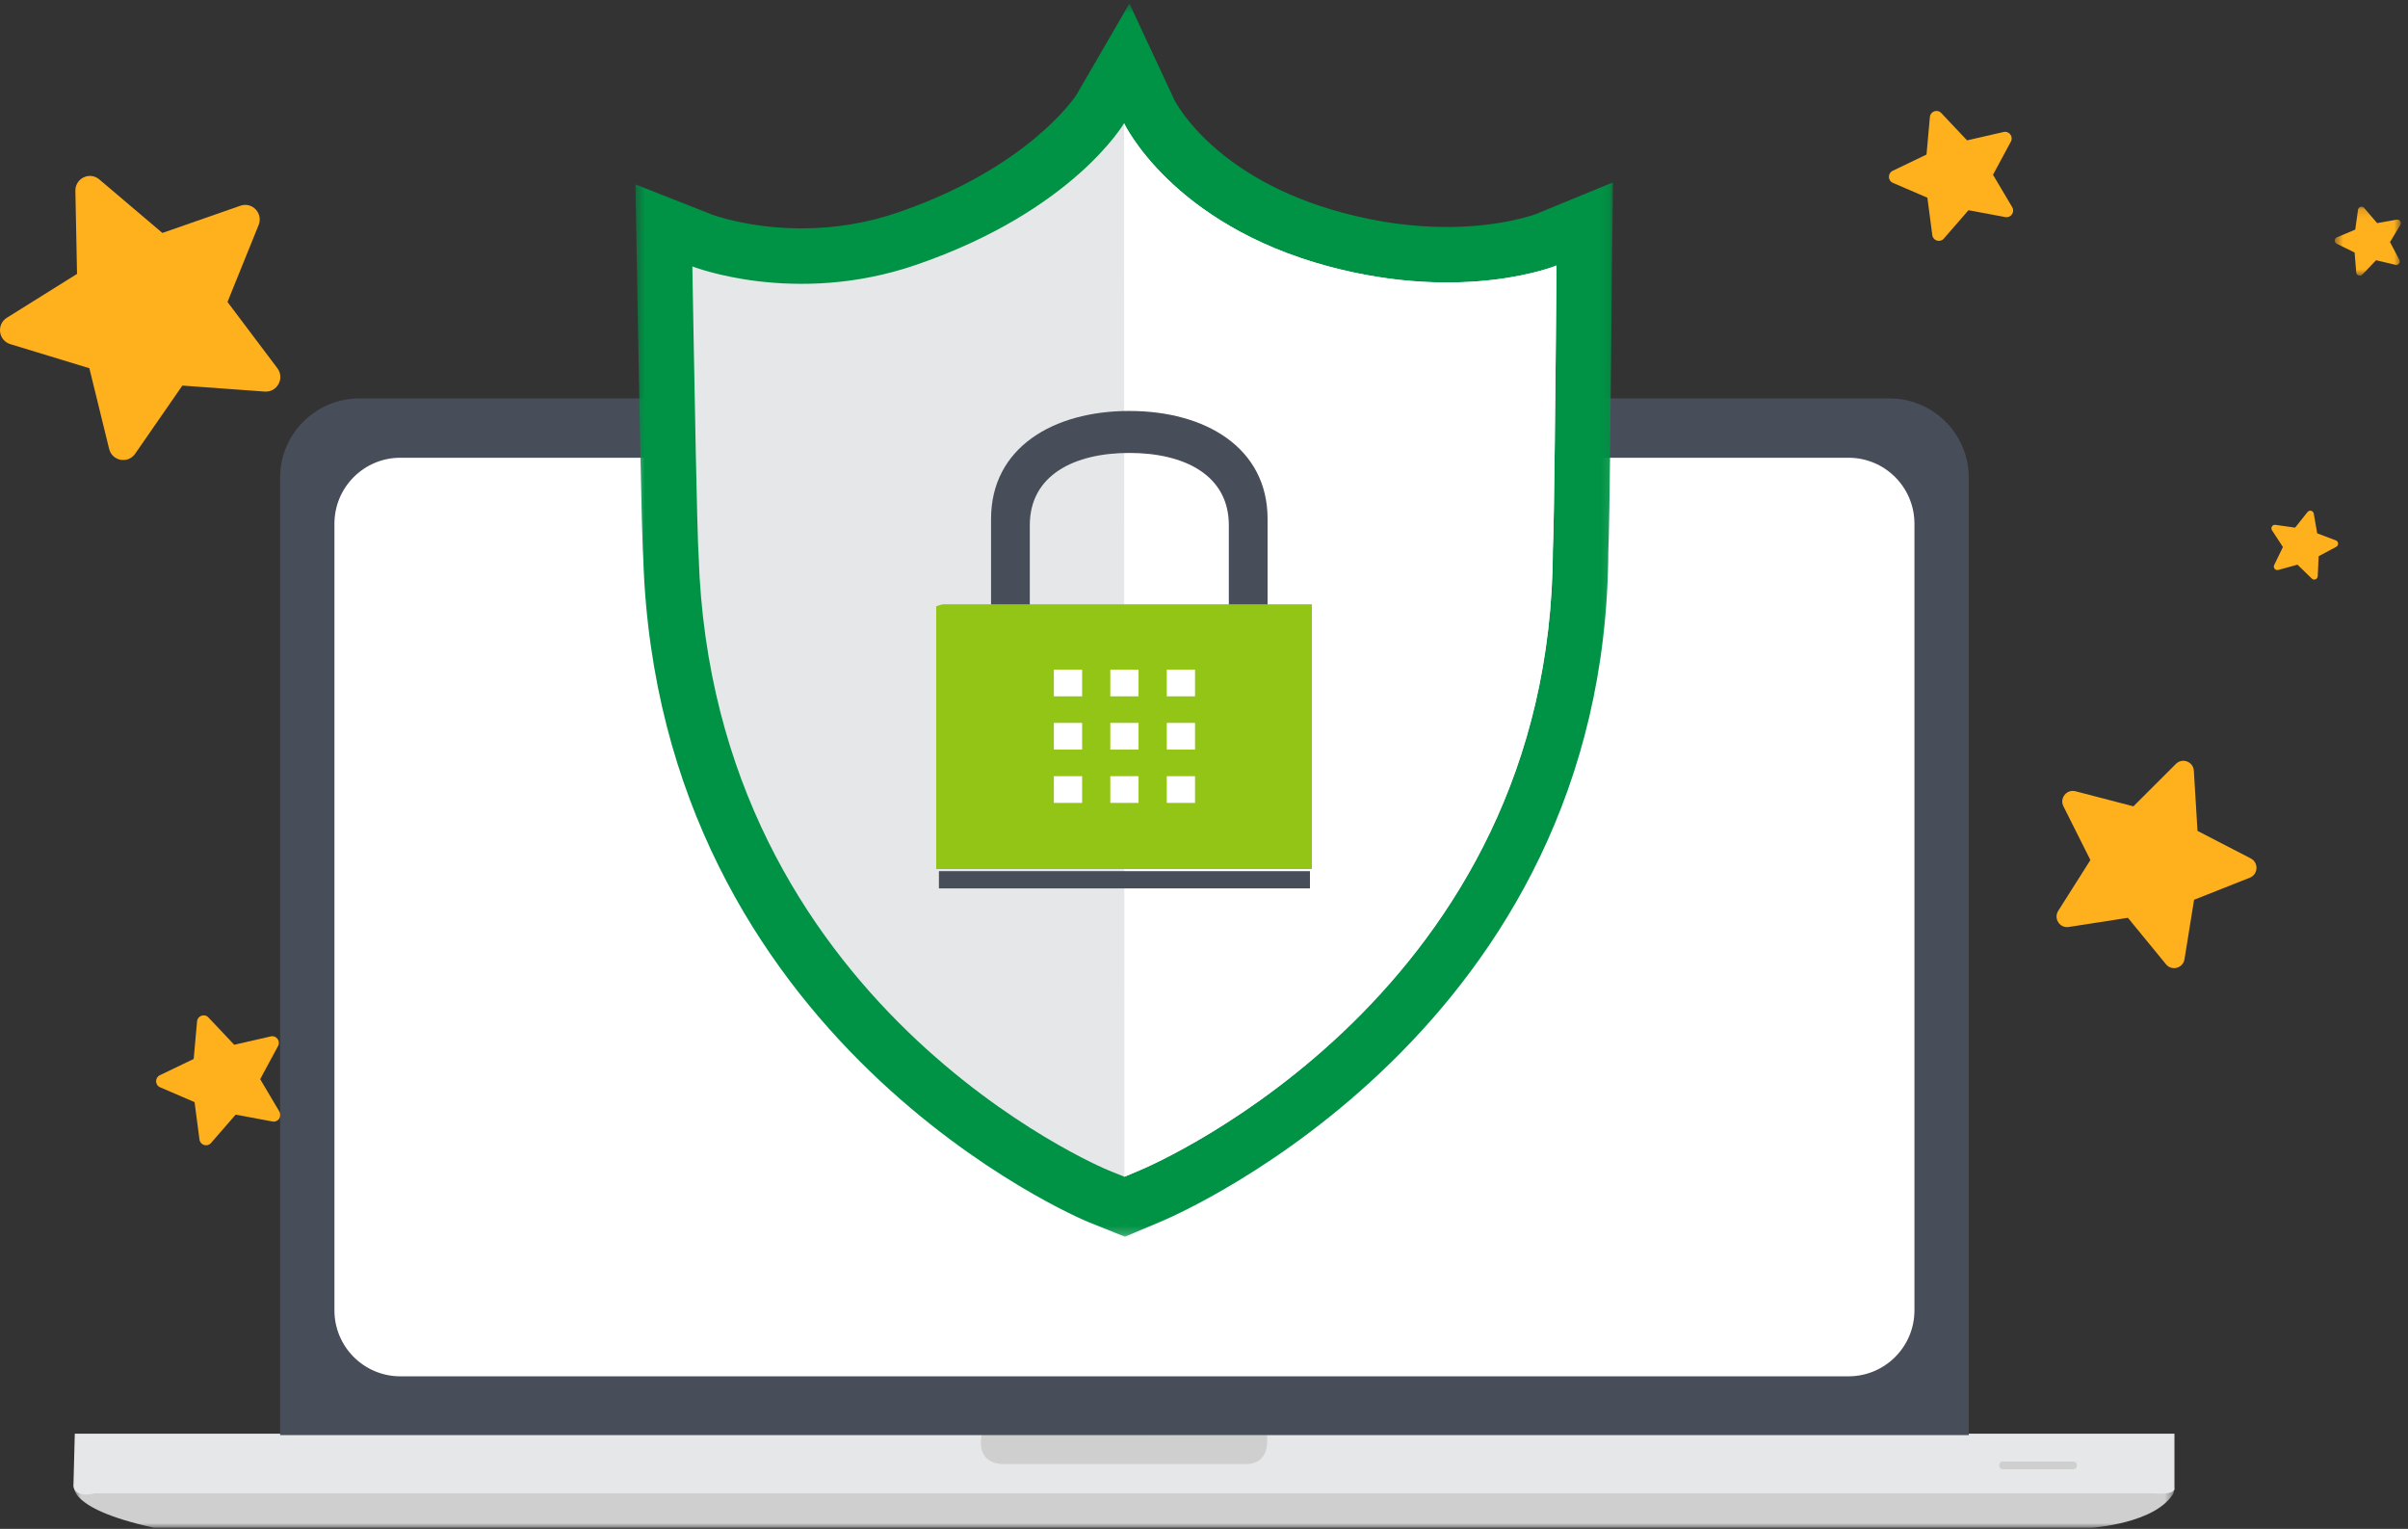 <?xml version="1.0" encoding="UTF-8"?>
<svg width="282px" height="179px" viewBox="0 0 282 179" version="1.1" xmlns="http://www.w3.org/2000/svg" xmlns:xlink="http://www.w3.org/1999/xlink">
    <rect x="0" y="0" width="282" height="179" fill="#333333" stroke="none"/>
    <!-- Generator: Sketch 49 (51002) - http://www.bohemiancoding.com/sketch -->
    <title>password</title>
    <desc>Created with Sketch.</desc>
    <defs>
        <polygon id="path-1" points="0.526 0.14 8.27 0.14 8.27 8.218 0.526 8.218"></polygon>
        <polygon id="path-3" points="0.635 0.976 246.573 0.976 246.573 7.036 0.635 7.036"></polygon>
        <path d="M0.275,0.199 C0.275,0.223 0.275,0.247 0.279,0.273 L0.279,0.199 L0.275,0.199 Z" id="path-5"></path>
        <polygon id="path-7" points="0.414 0.415 114.906 0.415 114.906 144.797 0.414 144.797"></polygon>
        <polygon id="path-9" points="0 179 281.273 179 281.273 0.415 0 0.415"></polygon>
    </defs>
    <g id="Welcome" stroke="none" stroke-width="1" fill="none" fill-rule="evenodd">
        <g id="forgot-password_debtor/payor" transform="translate(-219, -192)">
            <g id="password" transform="translate(219, 192)">
                <g id="Group-23" transform="translate(0, 12)">
                    <path d="M11.624,9.003 L19.018,15.274 L28.156,12.085 C29.538,11.602 30.839,12.983 30.288,14.344 L26.642,23.354 L32.482,31.108 C33.365,32.28 32.463,33.953 31.003,33.846 L21.356,33.143 L15.827,41.124 C14.991,42.331 13.131,41.985 12.781,40.556 L10.465,31.112 L1.208,28.292 C-0.192,27.864 -0.439,25.979 0.804,25.203 L9.021,20.069 L8.828,10.344 C8.798,8.873 10.506,8.055 11.624,9.003" id="Fill-1" fill="#FFB01D"></path>
                    <path d="M256.921,78.239 L257.349,85.279 L263.586,88.504 C264.53,88.991 264.461,90.369 263.474,90.76 L256.948,93.345 L255.826,100.306 C255.656,101.358 254.332,101.719 253.658,100.896 L249.197,95.454 L242.266,96.531 C241.219,96.694 240.468,95.539 241.038,94.64 L244.806,88.693 L241.645,82.396 C241.168,81.445 242.028,80.37 243.055,80.638 L249.845,82.404 L254.822,77.435 C255.575,76.684 256.856,77.175 256.921,78.239" id="Fill-3" fill="#FFB01D"></path>
                    <path d="M227.338,1.232 L230.362,4.433 L234.644,3.453 C235.292,3.306 235.81,3.993 235.493,4.58 L233.4,8.462 L235.65,12.255 C235.99,12.828 235.5,13.537 234.848,13.416 L230.529,12.613 L227.637,15.937 C227.201,16.44 226.379,16.189 226.291,15.528 L225.716,11.149 L221.679,9.411 C221.069,9.149 221.051,8.285 221.65,7.998 L225.613,6.094 L226.009,1.696 C226.069,1.032 226.881,0.747 227.338,1.232" id="Fill-5" fill="#FFB01D"></path>
                    <path d="M24.407,107.119 L27.432,110.32 L31.713,109.34 C32.361,109.192 32.88,109.88 32.563,110.467 L30.47,114.349 L32.72,118.142 C33.06,118.715 32.57,119.423 31.917,119.303 L27.599,118.5 L24.707,121.824 C24.27,122.327 23.448,122.076 23.36,121.415 L22.786,117.036 L18.748,115.298 C18.138,115.036 18.12,114.172 18.719,113.885 L22.683,111.981 L23.078,107.583 C23.138,106.919 23.95,106.634 24.407,107.119" id="Fill-7" fill="#FFB01D"></path>
                    <path d="M270.961,48.13 L271.367,50.44 L273.549,51.268 C273.879,51.393 273.908,51.851 273.597,52.018 L271.538,53.12 L271.429,55.462 C271.412,55.817 270.988,55.985 270.734,55.739 L269.056,54.111 L266.807,54.73 C266.467,54.823 266.175,54.471 266.33,54.152 L267.352,52.044 L266.07,50.084 C265.877,49.787 266.121,49.399 266.47,49.449 L268.78,49.774 L270.238,47.944 C270.458,47.667 270.9,47.781 270.961,48.13" id="Fill-9" fill="#FFB01D"></path>
                    <g id="Group-13" transform="translate(272.895, 12.063)">
                        <mask id="mask-2" fill="white">
                            <use xlink:href="#path-1"></use>
                        </mask>
                        <g id="Clip-12"></g>
                        <path d="M3.969,0.283 L5.49,2.06 L7.788,1.652 C8.134,1.591 8.392,1.97 8.209,2.272 L6.998,4.277 L8.093,6.348 C8.259,6.66 7.982,7.024 7.638,6.943 L5.368,6.404 L3.748,8.092 C3.503,8.347 3.073,8.192 3.044,7.839 L2.852,5.502 L0.756,4.475 C0.439,4.319 0.452,3.861 0.777,3.724 L2.928,2.817 L3.252,0.495 C3.301,0.143 3.739,0.015 3.969,0.283" id="Fill-11" fill="#FFB01D" mask="url(#mask-2)"></path>
                    </g>
                    <g id="Group-16" transform="translate(7.997, 159.828)">
                        <mask id="mask-4" fill="white">
                            <use xlink:href="#path-3"></use>
                        </mask>
                        <g id="Clip-15"></g>
                        <path d="M0.709,1.797 C0.709,1.797 -0.818,4.655 10.023,7.037 L236.968,7.037 C236.968,7.037 244.561,6.547 246.559,2.948 L246.573,0.976 L0.709,1.797 Z" id="Fill-14" fill="#CFCFCF" mask="url(#mask-4)"></path>
                    </g>
                    <path d="M8.759,155.857 L254.649,155.857 L254.649,162.205 C254.649,162.205 255.019,163.055 252.123,162.842 L11.073,162.842 C11.073,162.842 8.809,163.481 8.599,161.995 L8.759,155.857 Z" id="Fill-17" fill="#E6E7E8"></path>
                    <path d="M243.228,159.568 C243.228,159.812 243.066,160.009 242.862,160.009 L234.497,160.009 C234.296,160.009 234.133,159.812 234.133,159.568 C234.133,159.318 234.296,159.116 234.497,159.116 L242.862,159.116 C243.066,159.116 243.228,159.318 243.228,159.568" id="Fill-19" fill="#CFCFCF"></path>
                    <path d="M115.003,155.907 C115.003,155.907 114.054,159.086 117.213,159.402 L145.739,159.402 C145.739,159.402 148.773,159.797 148.369,156.015 L115.003,155.907 Z" id="Fill-21" fill="#CFCFCF"></path>
                </g>
                <g id="Group-26" transform="translate(148, 168)">
                    <mask id="mask-6" fill="white">
                        <use xlink:href="#path-5"></use>
                    </mask>
                    <g id="Clip-25"></g>
                    <path d="M0.275,0.199 C0.275,0.223 0.275,0.247 0.279,0.273 L0.279,0.199 L0.275,0.199 Z" id="Fill-24" mask="url(#mask-6)"></path>
                </g>
                <g id="Group-53">
                    <path d="M230.562,168.021 L230.562,55.903 C230.562,50.813 226.399,46.65 221.312,46.65 L42.057,46.65 C36.969,46.65 32.805,50.813 32.805,55.903 L32.805,168.021 L230.562,168.021 Z" id="Fill-27" fill="#474D59"></path>
                    <path d="M216.477,161.139 L46.888,161.139 C42.623,161.139 39.165,157.681 39.165,153.416 L39.165,61.315 C39.165,57.05 42.623,53.592 46.888,53.592 L216.477,53.592 C220.742,53.592 224.2,57.05 224.2,61.315 L224.2,153.416 C224.2,157.681 220.742,161.139 216.477,161.139" id="Fill-29" fill="#FFFFFF"></path>
                    <g id="Group-33" transform="translate(74, 0)">
                        <mask id="mask-8" fill="white">
                            <use xlink:href="#path-7"></use>
                        </mask>
                        <g id="Clip-32"></g>
                        <path d="M105.884,25.057 C105.845,25.072 101.86,26.578 95.444,26.578 C91.485,26.578 87.399,26.021 83.299,24.925 C68.437,20.95 63.801,12.235 63.503,11.645 L58.265,0.415 L52.063,11.103 C51.789,11.522 46.285,19.679 31.168,24.871 C27.558,26.11 23.755,26.739 19.865,26.739 C13.774,26.74 9.473,25.155 9.459,25.15 L0.414,21.588 L0.747,40.243 C1.139,62.264 1.28,64.644 1.328,65.357 C3.183,122.124 52.88,142.841 53.384,143.043 L57.739,144.797 L62.06,142.974 C64.185,142.078 114.094,120.417 114.345,64.599 C114.41,63.317 114.518,59.267 114.699,40.051 L114.78,31.156 L114.906,21.35 L105.884,25.057 Z" id="Fill-31" fill="#009245" mask="url(#mask-8)"></path>
                    </g>
                    <path d="M155.622,31.197 C137.217,26.275 131.638,14.431 131.638,14.431 C131.638,14.431 125.686,24.689 107.277,31.011 C93.04,35.9 81.08,31.191 81.08,31.191 L81.239,40.126 C81.615,61.251 81.759,64.257 81.814,65.027 C83.47,117.757 129.346,136.833 129.81,137.02 L131.681,137.774 L133.54,136.989 C135.51,136.16 181.716,116.086 181.853,64.408 C181.913,63.429 182.019,59.773 182.206,39.991 L182.287,31.088 C182.287,31.088 171.613,35.473 155.622,31.197" id="Fill-34" fill="#E6E7E8"></path>
                    <path d="M155.622,31.197 C137.217,26.275 131.638,14.431 131.638,14.431 L131.681,137.774 L133.54,136.989 C135.51,136.16 181.716,116.086 181.853,64.408 C181.913,63.429 182.019,59.773 182.206,39.991 L182.287,31.088 C182.287,31.088 171.613,35.473 155.622,31.197" id="Fill-36" fill="#FFFFFF"></path>
                    <path d="M132.254,53.029 C125.828,53.029 120.6,55.607 120.6,61.49 L120.6,72.37 C120.6,78.253 125.828,83.04 132.254,83.04 C138.68,83.04 143.908,78.253 143.908,72.37 L143.908,61.49 C143.908,55.607 138.68,53.029 132.254,53.029 M132.254,87.955 C123.327,87.955 116.062,81.184 116.062,72.86 L116.062,60.752 C116.062,52.428 123.327,48.114 132.254,48.114 C141.181,48.114 148.446,52.428 148.446,60.752 L148.446,72.86 C148.446,81.184 141.181,87.955 132.254,87.955" id="Fill-38" fill="#474D59"></path>
                    <path d="M110.449,70.749 C110.283,70.749 109.638,70.976 109.638,70.988 L109.638,101.749 L153.638,101.749 L153.638,70.749 L110.449,70.749 Z" id="Fill-40" fill="#93C516"></path>
                    <mask id="mask-10" fill="white">
                        <use xlink:href="#path-9"></use>
                    </mask>
                    <g id="Clip-43"></g>
                    <polygon id="Fill-42" fill="#474D59" mask="url(#mask-10)" points="109.957 104.012 153.41 104.012 153.41 101.994 109.957 101.994"></polygon>
                    <polygon id="Fill-44" fill="#FFFFFF" mask="url(#mask-10)" points="130.03 81.525 133.335 81.525 133.335 78.4 130.03 78.4"></polygon>
                    <polygon id="Fill-45" fill="#FFFFFF" mask="url(#mask-10)" points="123.417 81.525 126.726 81.525 126.726 78.4 123.417 78.4"></polygon>
                    <polygon id="Fill-46" fill="#FFFFFF" mask="url(#mask-10)" points="136.643 81.525 139.949 81.525 139.949 78.4 136.643 78.4"></polygon>
                    <polygon id="Fill-47" fill="#FFFFFF" mask="url(#mask-10)" points="130.03 87.763 133.335 87.763 133.335 84.637 130.03 84.637"></polygon>
                    <polygon id="Fill-48" fill="#FFFFFF" mask="url(#mask-10)" points="123.417 87.763 126.726 87.763 126.726 84.637 123.417 84.637"></polygon>
                    <polygon id="Fill-49" fill="#FFFFFF" mask="url(#mask-10)" points="136.643 87.763 139.949 87.763 139.949 84.637 136.643 84.637"></polygon>
                    <polygon id="Fill-50" fill="#FFFFFF" mask="url(#mask-10)" points="130.03 94.001 133.335 94.001 133.335 90.875 130.03 90.875"></polygon>
                    <polygon id="Fill-51" fill="#FFFFFF" mask="url(#mask-10)" points="123.417 94.001 126.726 94.001 126.726 90.875 123.417 90.875"></polygon>
                    <polygon id="Fill-52" fill="#FFFFFF" mask="url(#mask-10)" points="136.643 94.001 139.949 94.001 139.949 90.875 136.643 90.875"></polygon>
                </g>
            </g>
        </g>
    </g>
</svg>